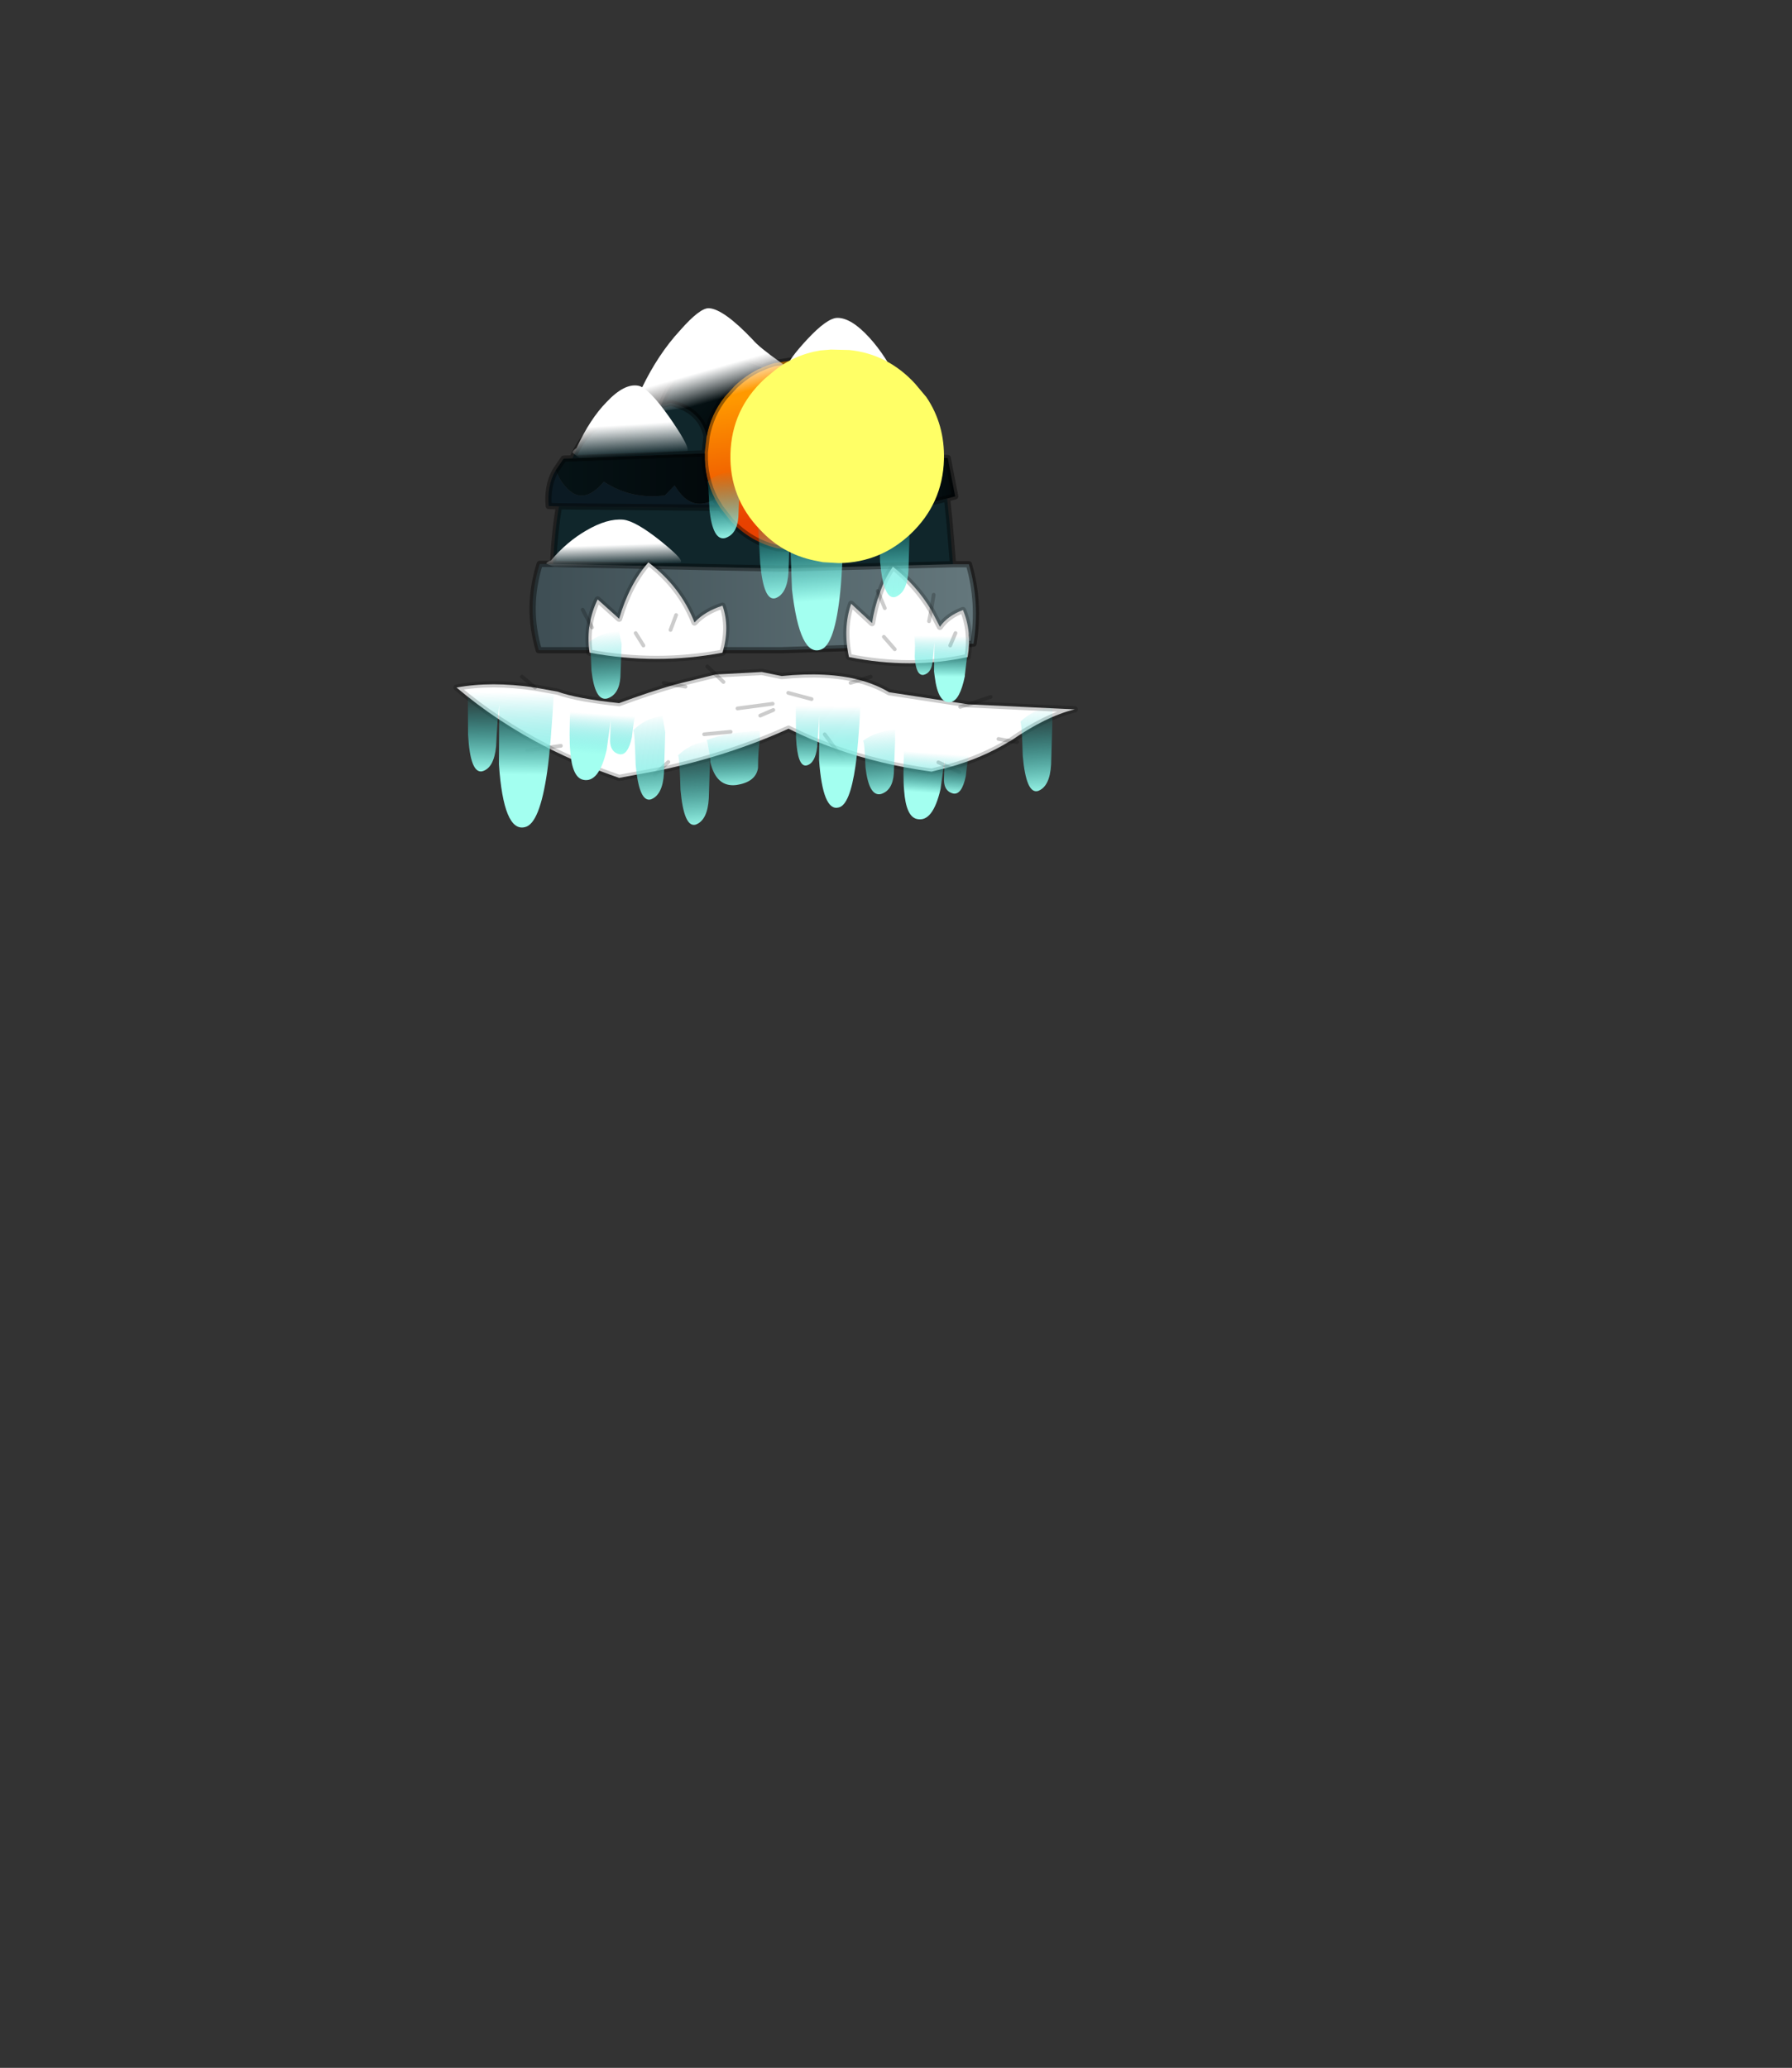 <?xml version="1.0" encoding="UTF-8" standalone="no"?>
<svg xmlns:xlink="http://www.w3.org/1999/xlink" height="531.5px" width="460.6px" xmlns="http://www.w3.org/2000/svg">
  <rect width="100%" height="100%" fill="#333333" stroke="none"/>
  <g transform="matrix(1.0, 0.0, 0.0, 1.0, 193.65, 334.05)">
    <use height="68.75" transform="matrix(1.601, 0.0, 0.0, 1.601, -77.101, -243.379)" width="100.25" xlink:href="#shape0"/>
    <use height="24.25" transform="matrix(1.601, 0.0, 0.0, 1.601, 2.1, -236.15)" width="24.25" xlink:href="#sprite0"/>
    <use height="24.25" transform="matrix(1.252, 0.0, 0.0, 1.252, 6.35, -231.95)" width="24.25" xlink:href="#sprite0"/>
    <use height="83.35" transform="matrix(1.601, 0.0, 0.0, 1.601, -73.418, -254.829)" width="93.85" xlink:href="#shape2"/>
    <use height="24.25" transform="matrix(2.263, 0.0, 0.0, 2.263, -5.9, -244.2)" width="24.25" xlink:href="#sprite0"/>
    <use height="11.5" transform="matrix(1.601, 0.0, 0.0, 1.601, -42.27, -171.956)" width="61.05" xlink:href="#shape3"/>
  </g>
  <defs>
    <g id="shape0" transform="matrix(1.0, 0.0, 0.0, 1.0, 0.5, -0.95)">
      <path d="M62.9 2.35 L64.55 2.6 Q66.1 2.95 67.55 3.6 70.15 4.8 72.25 7.05 76.1 11.1 76.45 16.5 L76.45 18.05 Q76.3 22.15 74.35 25.4 73.25 27.2 71.6 28.75 67.3 32.85 61.5 32.95 L61.2 32.95 59.85 32.9 59.0 32.85 57.75 32.6 Q53.25 31.6 49.9 28.1 45.55 23.5 45.75 17.15 45.9 11.8 49.2 7.85 L50.55 6.4 Q52.45 4.6 54.6 3.6 56.0 2.95 57.55 2.6 L58.65 2.4 60.2 2.25 62.9 2.35 M69.9 9.3 Q66.8 5.95 62.45 5.5 L60.35 5.45 59.15 5.55 Q56.1 6.05 53.75 8.0 L52.8 8.8 Q49.1 12.25 48.95 17.25 48.8 22.25 52.3 25.9 54.85 28.65 58.45 29.4 L59.45 29.6 61.2 29.7 61.4 29.7 Q66.0 29.6 69.4 26.4 73.05 22.95 73.2 17.95 73.3 13.95 71.2 10.85 L69.9 9.3" fill="#d3b438" fill-rule="evenodd" stroke="none"/>
      <path d="M63.7 10.55 Q64.65 9.65 66.0 9.7 L66.05 9.7 Q67.4 9.7 68.25 10.7 69.1 11.65 69.1 13.0 L68.8 22.25 Q68.75 23.55 67.85 24.45 66.9 25.3 65.55 25.3 L65.5 25.3 Q64.15 25.25 63.3 24.3 62.4 23.35 62.45 22.05 L62.75 12.8 Q62.75 11.45 63.7 10.55 M57.3 9.4 L57.35 9.4 Q58.7 9.45 59.55 10.45 60.45 11.35 60.45 12.7 L60.15 21.95 Q60.1 23.25 59.15 24.2 58.2 25.05 56.85 25.0 L56.8 25.0 Q55.45 25.0 54.6 24.05 53.7 23.1 53.75 21.8 L54.05 12.55 Q54.05 11.2 55.0 10.3 55.95 9.4 57.3 9.4" fill="#ffffff" fill-rule="evenodd" stroke="none"/>
      <path d="M69.9 9.3 L71.2 10.85 Q73.3 13.95 73.2 17.95 73.05 22.95 69.4 26.4 66.0 29.6 61.4 29.7 L61.2 29.7 59.45 29.6 58.45 29.4 Q54.85 28.65 52.3 25.9 48.8 22.25 48.95 17.25 49.1 12.25 52.8 8.8 L53.75 8.0 Q56.1 6.05 59.15 5.55 L60.35 5.45 62.45 5.5 Q66.8 5.95 69.9 9.3 M63.7 10.55 Q62.75 11.45 62.75 12.8 L62.45 22.05 Q62.4 23.35 63.3 24.3 64.15 25.25 65.5 25.3 L65.55 25.3 Q66.9 25.3 67.85 24.45 68.75 23.55 68.8 22.25 L69.1 13.0 Q69.1 11.65 68.25 10.7 67.4 9.7 66.05 9.7 L66.0 9.7 Q64.65 9.65 63.7 10.55 M57.3 9.4 Q55.95 9.4 55.0 10.3 54.05 11.2 54.05 12.55 L53.75 21.8 Q53.7 23.1 54.6 24.05 55.45 25.0 56.8 25.0 L56.85 25.0 Q58.2 25.05 59.15 24.2 60.1 23.25 60.15 21.95 L60.45 12.7 Q60.45 11.35 59.55 10.45 58.7 9.45 57.35 9.4 L57.3 9.4" fill="#ffff99" fill-rule="evenodd" stroke="none"/>
      <path d="M15.5 34.85 Q15.75 29.6 16.45 25.6 L42.35 25.85 44.0 27.95 Q47.25 31.35 51.55 32.35 L59.0 32.85 59.85 32.9 60.65 32.95 61.2 32.95 61.5 32.95 Q67.3 32.85 71.6 28.75 73.25 27.2 74.35 25.4 L78.75 24.35 79.15 28.25 79.7 34.9 51.9 35.6 15.5 34.85 M18.6 17.9 Q20.1 14.45 22.3 12.95 26.9 10.6 32.8 9.35 L32.85 9.35 32.9 9.35 34.4 9.0 Q39.25 10.15 40.15 14.4 L39.85 16.95 39.85 17.1 18.6 17.9" fill="#10262b" fill-rule="evenodd" stroke="none"/>
      <path d="M16.45 25.6 L14.8 25.55 Q14.65 24.05 14.9 22.65 15.15 21.15 15.9 19.85 L16.55 21.15 Q19.7 26.35 23.65 21.65 28.1 24.55 33.45 23.85 L35.0 22.25 35.55 23.05 Q38.0 26.45 41.5 24.45 L42.35 25.85 16.45 25.6" fill="#0b1a23" fill-rule="evenodd" stroke="none"/>
      <path d="M79.7 34.9 L82.25 34.9 Q84.05 41.05 83.0 47.65 L82.2 47.7 82.3 46.2 77.2 46.25 76.7 46.2 73.5 46.3 73.6 48.0 52.2 48.7 13.2 48.7 Q11.15 41.8 13.35 34.85 L15.5 34.85 51.9 35.6 79.7 34.9 M76.65 47.9 L76.7 47.45 76.7 47.9 76.65 47.9" fill="url(#gradient0)" fill-rule="evenodd" stroke="none"/>
      <path d="M76.45 16.5 L77.05 17.8 78.85 17.85 80.05 24.0 78.75 24.35 74.35 25.4 Q76.3 22.15 76.45 18.05 L76.45 16.5" fill="url(#gradient1)" fill-rule="evenodd" stroke="none"/>
      <path d="M49.0 3.35 Q50.0 2.9 51.05 2.6 L54.4 2.1 60.2 2.25 58.65 2.4 57.55 2.6 Q56.0 2.95 54.6 3.6 52.45 4.6 50.55 6.4 L49.2 7.85 Q45.9 11.8 45.75 17.15 45.55 23.5 49.9 28.1 53.25 31.6 57.75 32.6 L59.0 32.85 51.55 32.35 Q47.25 31.35 44.0 27.95 L42.35 25.85 41.5 24.45 Q39.75 21.1 39.85 17.1 L39.85 16.95 40.15 14.4 Q40.8 10.85 43.05 8.0 L44.65 6.25 Q46.4 4.6 48.4 3.6 L49.0 3.35" fill="url(#gradient2)" fill-rule="evenodd" stroke="none"/>
      <path d="M32.85 9.35 Q34.4 5.4 36.45 3.6 L37.85 2.6 Q41.65 0.35 47.3 2.6 L49.0 3.35 48.4 3.6 Q46.4 4.6 44.65 6.25 L43.05 8.0 Q40.8 10.85 40.15 14.4 39.25 10.15 34.4 9.0 L32.9 9.35 32.85 9.35" fill="url(#gradient3)" fill-rule="evenodd" stroke="none"/>
      <path d="M15.9 19.85 L17.2 17.95 18.6 17.9 39.85 17.1 Q39.75 21.1 41.5 24.45 38.0 26.45 35.55 23.05 L35.0 22.25 33.45 23.85 Q28.1 24.55 23.65 21.65 19.7 26.35 16.55 21.15 L15.9 19.85" fill="url(#gradient4)" fill-rule="evenodd" stroke="none"/>
      <path d="M79.7 34.9 L82.25 34.9 Q84.05 41.05 83.0 47.65 L82.2 47.7 M73.6 48.0 L52.2 48.7 13.2 48.7 Q11.15 41.8 13.35 34.85 L15.5 34.85 Q15.75 29.6 16.45 25.6 L14.8 25.55 Q14.65 24.05 14.9 22.65 15.15 21.15 15.9 19.85 L17.2 17.95 18.6 17.9 Q20.1 14.45 22.3 12.95 26.9 10.6 32.8 9.35 L32.85 9.35 Q34.4 5.4 36.45 3.6 L37.85 2.6 Q41.65 0.35 47.3 2.6 L49.0 3.35 Q50.0 2.9 51.05 2.6 L54.4 2.1 60.2 2.25 61.55 2.25 62.9 2.35 64.55 2.6 Q66.1 2.95 67.55 3.6 70.15 4.8 72.25 7.05 76.1 11.1 76.45 16.5 L77.05 17.8 78.85 17.85 80.05 24.0 78.75 24.35 79.15 28.25 79.7 34.9 51.9 35.6 15.5 34.85 M76.45 16.5 L76.45 18.05 Q76.3 22.15 74.35 25.4 L78.75 24.35 M60.2 2.25 L58.65 2.4 57.55 2.6 Q56.0 2.95 54.6 3.6 52.45 4.6 50.55 6.4 L49.2 7.85 Q45.9 11.8 45.75 17.15 45.55 23.5 49.9 28.1 53.25 31.6 57.75 32.6 L59.0 32.85 59.85 32.9 61.2 32.95 61.5 32.95 Q67.3 32.85 71.6 28.75 73.25 27.2 74.35 25.4 M40.15 14.4 Q40.8 10.85 43.05 8.0 L44.65 6.25 Q46.4 4.6 48.4 3.6 L49.0 3.35 M61.2 32.95 L60.65 32.95 59.85 32.9 M59.0 32.85 L51.55 32.35 Q47.25 31.35 44.0 27.95 L42.35 25.85 16.45 25.6 M76.7 47.9 L76.65 47.9 M62.9 2.35 L60.2 2.25 M42.35 25.85 L41.5 24.45 Q39.75 21.1 39.85 17.1 L18.6 17.9 M32.85 9.35 L32.9 9.35 34.4 9.0 Q39.25 10.15 40.15 14.4 L39.85 16.95 39.85 17.1" fill="none" stroke="#000000" stroke-linecap="round" stroke-linejoin="round" stroke-opacity="0.4" stroke-width="1.0"/>
      <path d="M69.9 9.3 L71.2 10.85 Q73.3 13.95 73.2 17.95 73.05 22.95 69.4 26.4 66.0 29.6 61.4 29.7 L61.2 29.7 59.45 29.6 58.45 29.4 Q54.85 28.65 52.3 25.9 48.8 22.25 48.95 17.25 49.1 12.25 52.8 8.8 L53.75 8.0 Q56.1 6.05 59.15 5.55 L60.35 5.45 62.45 5.5 Q66.8 5.95 69.9 9.3" fill="none" stroke="#000000" stroke-linecap="round" stroke-linejoin="round" stroke-opacity="0.251" stroke-width="1.0"/>
      <path d="M21.75 45.05 L21.4 44.4 21.75 45.05 M21.4 44.4 Q21.75 42.4 22.65 40.55 L26.1 43.65 Q27.75 38.05 30.8 34.6 35.95 38.5 38.2 44.25 39.8 42.5 42.7 41.55 43.9 45.0 42.7 49.1 32.2 51.1 21.35 49.1 21.0 46.65 21.4 44.4 M30.0 47.95 L28.75 45.95 30.0 47.95 M34.35 45.45 L35.25 43.05 34.35 45.45" fill="#ffffff" fill-rule="evenodd" stroke="none"/>
      <path d="M21.4 44.4 Q21.75 42.4 22.65 40.55 L26.1 43.65 Q27.75 38.05 30.8 34.6 35.95 38.5 38.2 44.25 39.8 42.5 42.7 41.55 43.9 45.0 42.7 49.1 32.2 51.1 21.35 49.1 21.0 46.65 21.4 44.4" fill="none" stroke="#000000" stroke-linecap="round" stroke-linejoin="round" stroke-opacity="0.2" stroke-width="1.0"/>
      <path d="M21.4 44.4 L21.75 45.05 M21.4 44.4 L20.25 42.2 M35.25 43.05 L34.35 45.45 M28.75 45.95 L30.0 47.95" fill="none" stroke="#000000" stroke-linecap="round" stroke-linejoin="round" stroke-opacity="0.2" stroke-width="0.6"/>
      <path d="M76.2 42.25 L77.6 44.95 Q78.8 43.2 81.3 42.25 82.75 45.7 82.05 49.8 72.9 51.8 63.0 49.8 62.0 45.2 63.35 41.25 L66.7 44.35 Q67.1 41.85 67.85 39.8 L68.75 41.95 67.85 39.8 Q68.7 37.2 70.05 35.3 73.8 38.25 76.2 42.25 L75.85 44.05 76.2 42.25 M79.25 47.95 L80.1 45.95 79.25 47.95 M70.35 48.55 L68.6 46.55 70.35 48.55" fill="#ffffff" fill-rule="evenodd" stroke="none"/>
      <path d="M76.2 42.25 L77.6 44.95 Q78.8 43.2 81.3 42.25 82.75 45.7 82.05 49.8 72.9 51.8 63.0 49.8 62.0 45.2 63.35 41.25 L66.7 44.35 Q67.1 41.85 67.85 39.8 68.7 37.2 70.05 35.3 73.8 38.25 76.2 42.25" fill="none" stroke="#000000" stroke-linecap="round" stroke-linejoin="round" stroke-opacity="0.2" stroke-width="1.0"/>
      <path d="M67.85 39.8 L67.6 39.2 M68.6 46.55 L70.35 48.55 M67.85 39.8 L68.75 41.95 M76.2 42.25 L75.85 44.05 M80.1 45.95 L79.25 47.95 M76.2 42.25 L76.6 39.8" fill="none" stroke="#000000" stroke-linecap="round" stroke-linejoin="round" stroke-opacity="0.2" stroke-width="0.6"/>
      <path d="M82.2 57.4 L82.4 57.4 99.25 58.2 Q94.65 59.3 88.9 63.3 L88.75 63.35 Q84.45 66.0 79.05 67.5 L77.35 66.7 79.05 67.5 76.25 68.2 Q67.95 67.05 60.8 64.5 56.85 63.1 53.3 61.3 43.85 65.6 32.55 68.0 L26.1 69.2 Q20.0 67.1 14.6 64.35 L16.75 64.05 14.6 64.35 Q6.55 60.25 0.0 54.7 5.6 53.65 12.6 54.7 L16.2 55.35 Q19.4 56.5 26.1 57.2 30.95 55.4 34.95 54.25 L41.6 52.6 49.0 52.2 52.2 52.85 Q59.55 52.1 64.75 53.5 67.35 54.2 69.45 55.45 L82.2 57.4 80.85 57.8 82.2 57.4 M87.0 62.95 L88.9 63.3 87.0 62.95 M63.25 53.95 L64.75 53.5 63.25 53.95 M60.8 64.5 L59.1 62.2 60.8 64.5 M57.0 56.55 L53.25 55.55 57.0 56.55 M48.75 59.2 L50.85 58.3 48.75 59.2 M42.85 53.8 L41.6 52.6 42.85 53.8 M44.0 61.8 L39.75 62.2 44.0 61.8 M34.0 66.65 L32.55 68.0 34.0 66.65 M36.75 54.55 L34.95 54.25 36.75 54.55 M45.1 58.05 L50.75 57.3 45.1 58.05" fill="#ffffff" fill-rule="evenodd" stroke="none"/>
      <path d="M82.2 57.4 L82.4 57.4 99.25 58.2 Q94.65 59.3 88.9 63.3 L88.75 63.35 Q84.45 66.0 79.05 67.5 L76.25 68.2 Q67.95 67.05 60.8 64.5 56.85 63.1 53.3 61.3 43.85 65.6 32.55 68.0 L26.1 69.2 Q20.0 67.1 14.6 64.35 6.55 60.25 0.0 54.7 5.6 53.65 12.6 54.7 L16.2 55.35 Q19.4 56.5 26.1 57.2 30.95 55.4 34.95 54.25 L41.6 52.6 49.0 52.2 52.2 52.85 Q59.55 52.1 64.75 53.5 67.35 54.2 69.45 55.45 L82.2 57.4" fill="none" stroke="#000000" stroke-linecap="round" stroke-linejoin="round" stroke-opacity="0.2" stroke-width="1.0"/>
      <path d="M88.9 63.3 L90.0 63.45 M79.05 67.5 L80.75 68.3 M77.35 66.7 L79.05 67.5 M88.9 63.3 L87.0 62.95 M60.8 64.5 L62.1 66.3 M82.2 57.4 L85.75 56.2 M80.85 57.8 L82.2 57.4 M64.75 53.5 L63.25 53.95 M32.55 68.0 L31.75 68.75 M50.85 58.3 L48.75 59.2 M53.25 55.55 L57.0 56.55 M59.1 62.2 L60.8 64.5 M64.75 53.5 L66.5 52.95 M39.75 62.2 L44.0 61.8 M41.6 52.6 L42.85 53.8 M34.95 54.25 L33.25 53.95 M14.6 64.35 L11.35 64.8 M32.55 68.0 L34.0 66.65 M41.6 52.6 L40.25 51.3 M34.95 54.25 L36.75 54.55 M12.6 54.7 L10.5 52.95 M14.6 64.35 L16.75 64.05 M50.75 57.3 L45.1 58.05" fill="none" stroke="#000000" stroke-linecap="round" stroke-linejoin="round" stroke-opacity="0.2" stroke-width="0.6"/>
      <path d="M45.0 19.8 L45.45 21.9 45.25 27.25 Q45.05 30.1 43.1 30.7 41.15 31.15 40.6 26.15 40.45 21.7 40.2 21.65 42.15 20.1 45.0 19.8" fill="url(#gradient5)" fill-rule="evenodd" stroke="none"/>
      <path d="M53.5 29.35 L53.3 36.1 Q53.1 39.65 51.2 40.35 49.3 40.9 48.75 34.75 L48.35 27.6 53.4 26.9 53.5 26.9 54.15 26.9 62.15 25.85 Q62.05 35.05 61.6 39.3 60.75 47.8 58.5 48.6 55.1 49.85 53.85 38.95 L53.5 29.35" fill="url(#gradient6)" fill-rule="evenodd" stroke="none"/>
      <path d="M68.0 34.55 Q67.85 29.1 67.6 29.05 69.6 27.05 72.65 26.7 L72.75 26.7 72.75 29.15 72.55 35.9 Q72.35 39.45 70.45 40.15 68.55 40.7 68.0 34.55" fill="url(#gradient7)" fill-rule="evenodd" stroke="none"/>
    </g>
    <linearGradient gradientTransform="matrix(0.043, 0.0, 0.0, 0.009, 47.7, 41.75)" gradientUnits="userSpaceOnUse" id="gradient0" spreadMethod="pad" x1="-819.2" x2="819.2">
      <stop offset="0.0" stop-color="#3e4e54"/>
      <stop offset="1.0" stop-color="#64777c"/>
    </linearGradient>
    <linearGradient gradientTransform="matrix(0.004, 0.0, 0.0, 0.005, 77.2, 20.95)" gradientUnits="userSpaceOnUse" id="gradient1" spreadMethod="pad" x1="-819.2" x2="819.2">
      <stop offset="0.0" stop-color="#061316"/>
      <stop offset="1.0" stop-color="#02080a"/>
    </linearGradient>
    <linearGradient gradientTransform="matrix(0.002, 0.012, -0.019, 0.003, 50.05, 17.5)" gradientUnits="userSpaceOnUse" id="gradient2" spreadMethod="pad" x1="-819.2" x2="819.2">
      <stop offset="0.0" stop-color="#ff9900"/>
      <stop offset="1.0" stop-color="#e84100"/>
    </linearGradient>
    <linearGradient gradientTransform="matrix(0.004, 0.004, -0.006, 0.006, 42.3, 8.9)" gradientUnits="userSpaceOnUse" id="gradient3" spreadMethod="pad" x1="-819.2" x2="819.2">
      <stop offset="0.0" stop-color="#061316"/>
      <stop offset="1.0" stop-color="#02080a"/>
    </linearGradient>
    <linearGradient gradientTransform="matrix(0.017, 0.0, 0.0, 0.005, 28.55, 21.45)" gradientUnits="userSpaceOnUse" id="gradient4" spreadMethod="pad" x1="-819.2" x2="819.2">
      <stop offset="0.0" stop-color="#061316"/>
      <stop offset="1.0" stop-color="#02080a"/>
    </linearGradient>
    <linearGradient gradientTransform="matrix(0.002, -0.007, -0.014, 0.001, 50.45, 25.1)" gradientUnits="userSpaceOnUse" id="gradient5" spreadMethod="pad" x1="-819.2" x2="819.2">
      <stop offset="0.0" stop-color="#a3fff0"/>
      <stop offset="1.0" stop-color="#09cdc9" stop-opacity="0.0"/>
    </linearGradient>
    <linearGradient gradientTransform="matrix(0.002, -0.009, -0.014, 0.001, 58.35, 33.5)" gradientUnits="userSpaceOnUse" id="gradient6" spreadMethod="pad" x1="-819.2" x2="819.2">
      <stop offset="0.0" stop-color="#a3fff0"/>
      <stop offset="1.0" stop-color="#09cdc9" stop-opacity="0.0"/>
    </linearGradient>
    <linearGradient gradientTransform="matrix(0.002, -0.009, -0.014, 0.001, 77.6, 33.3)" gradientUnits="userSpaceOnUse" id="gradient7" spreadMethod="pad" x1="-819.2" x2="819.2">
      <stop offset="0.0" stop-color="#a3fff0"/>
      <stop offset="1.0" stop-color="#09cdc9" stop-opacity="0.0"/>
    </linearGradient>
    <g id="sprite0" transform="matrix(1.0, 0.0, 0.0, 1.0, 0.0, 0.0)">
      <use height="24.25" transform="matrix(1.0, 0.0, 0.0, 1.0, 0.0, 0.0)" width="24.25" xlink:href="#shape1"/>
    </g>
    <g id="shape1" transform="matrix(1.0, 0.0, 0.0, 1.0, 0.0, 0.0)">
      <path d="M22.25 5.4 Q24.35 8.5 24.25 12.5 24.1 17.5 20.45 20.95 17.05 24.15 12.45 24.25 L12.25 24.25 10.5 24.15 9.5 23.95 Q5.9 23.2 3.35 20.45 -0.15 16.8 0.0 11.8 0.15 6.8 3.85 3.35 L4.8 2.55 Q7.15 0.6 10.2 0.1 L11.4 0.0 13.5 0.05 Q17.85 0.5 20.95 3.85 L22.25 5.4" fill="#ffff66" fill-rule="evenodd" stroke="none"/>
    </g>
    <g id="shape2" transform="matrix(1.0, 0.0, 0.0, 1.0, -1.8, 6.2)">
      <path d="M61.15 -4.65 Q59.5 -4.65 56.25 -1.15 53.25 2.1 53.25 3.0 53.25 4.15 59.25 5.95 65.0 7.7 67.9 7.7 L69.8 7.65 71.75 6.7 71.1 5.9 Q68.9 1.4 66.3 -1.45 63.4 -4.65 61.15 -4.65" fill="url(#gradient8)" fill-rule="evenodd" stroke="none"/>
      <path d="M31.1 18.65 L22.45 18.9 20.55 18.45 18.6 17.0 Q18.65 16.65 19.25 16.25 21.45 11.55 24.05 8.9 26.95 5.8 29.2 6.25 30.85 6.6 34.1 11.2 37.1 15.5 37.1 16.5 37.1 17.8 31.1 18.65" fill="url(#gradient9)" fill-rule="evenodd" stroke="none"/>
      <path d="M18.9 36.05 L16.7 35.75 14.4 34.8 Q14.45 34.55 15.15 34.3 17.75 31.25 20.8 29.5 24.2 27.5 26.8 27.75 28.75 28.0 32.55 31.0 36.05 33.8 36.05 34.45 36.05 35.3 29.05 35.85 22.3 36.4 18.9 36.05" fill="url(#gradient10)" fill-rule="evenodd" stroke="none"/>
      <path d="M47.55 -1.15 Q48.55 0.05 51.95 2.45 54.15 3.95 54.15 5.5 54.15 7.2 44.3 8.85 L29.35 10.75 27.9 10.7 28.75 8.15 29.75 6.6 Q32.35 1.2 35.85 -2.6 39.05 -6.25 40.5 -6.2 42.85 -6.1 47.55 -1.15" fill="url(#gradient11)" fill-rule="evenodd" stroke="none"/>
      <path d="M95.65 60.3 L95.45 67.05 Q95.25 70.6 93.35 71.3 91.45 71.85 90.9 65.7 90.75 60.25 90.5 60.2 92.5 58.2 95.55 57.85 L95.65 57.85 95.65 60.3" fill="url(#gradient12)" fill-rule="evenodd" stroke="none"/>
      <path d="M81.75 68.95 Q81.1 72.0 79.7 71.7 78.3 71.35 78.25 69.6 L78.35 66.25 77.7 71.0 Q76.45 76.4 73.9 75.8 72.15 75.4 71.85 71.2 71.65 69.1 71.85 64.5 L77.9 65.05 78.5 65.05 82.3 65.4 Q82.05 66.2 81.75 68.95" fill="url(#gradient13)" fill-rule="evenodd" stroke="none"/>
      <path d="M33.05 59.25 L33.5 61.85 33.3 68.4 Q33.1 71.95 31.2 72.65 29.3 73.2 28.75 67.05 28.6 61.6 28.35 61.55 30.25 59.65 33.05 59.25" fill="url(#gradient14)" fill-rule="evenodd" stroke="none"/>
      <path d="M24.9 58.75 L28.7 59.1 Q28.45 59.9 28.15 62.65 27.5 65.7 26.1 65.4 24.7 65.05 24.65 63.3 L24.75 59.95 24.1 64.7 Q22.85 70.1 20.3 69.5 18.55 69.1 18.25 64.9 18.05 62.8 18.25 58.2 L24.3 58.75 24.9 58.75" fill="url(#gradient15)" fill-rule="evenodd" stroke="none"/>
      <path d="M40.7 65.9 L40.25 63.3 40.1 63.15 Q43.45 61.85 48.55 61.65 L48.7 61.65 48.7 63.2 Q48.4 64.7 48.4 67.6 48.05 69.9 44.85 70.35 41.7 70.7 40.75 66.7 L40.7 65.9" fill="url(#gradient16)" fill-rule="evenodd" stroke="none"/>
      <path d="M40.7 65.9 L40.5 72.45 Q40.3 76.0 38.4 76.7 36.5 77.25 35.95 71.1 35.8 65.65 35.55 65.6 37.45 63.7 40.25 63.3 L40.7 65.9" fill="url(#gradient17)" fill-rule="evenodd" stroke="none"/>
      <path d="M1.8 55.15 L6.85 54.95 7.6 55.05 15.65 54.9 Q15.15 64.05 14.55 68.2 13.35 76.55 11.0 77.1 7.55 78.0 6.8 67.0 L6.85 57.45 Q6.55 59.7 6.35 64.15 6.0 67.65 4.1 68.15 2.2 68.5 1.85 62.3 L1.8 55.15" fill="url(#gradient18)" fill-rule="evenodd" stroke="none"/>
      <path d="M70.3 61.45 L70.4 61.45 70.4 63.35 70.2 68.5 Q70.0 71.25 68.1 71.8 66.2 72.2 65.65 67.5 65.5 63.3 65.25 63.25 67.25 61.75 70.3 61.45" fill="url(#gradient19)" fill-rule="evenodd" stroke="none"/>
      <path d="M64.05 67.25 Q63.15 73.55 61.35 73.95 58.8 74.65 58.2 66.35 L58.25 59.15 57.9 64.2 Q57.6 66.85 56.2 67.2 54.75 67.5 54.5 62.8 L54.45 57.45 58.25 57.3 58.8 57.35 59.1 57.35 59.25 57.5 60.5 57.3 64.85 57.25 Q64.5 64.15 64.05 67.25" fill="url(#gradient20)" fill-rule="evenodd" stroke="none"/>
    </g>
    <linearGradient gradientTransform="matrix(0.0, 0.001, 0.007, 0.0, 62.65, 5.7)" gradientUnits="userSpaceOnUse" id="gradient8" spreadMethod="pad" x1="-819.2" x2="819.2">
      <stop offset="0.0" stop-color="#ffffff"/>
      <stop offset="1.0" stop-color="#ffffff" stop-opacity="0.0"/>
    </linearGradient>
    <linearGradient gradientTransform="matrix(7.0E-4, 0.003, -0.008, 5.0E-4, 27.85, 14.95)" gradientUnits="userSpaceOnUse" id="gradient9" spreadMethod="pad" x1="-819.2" x2="819.2">
      <stop offset="0.0" stop-color="#ffffff"/>
      <stop offset="1.0" stop-color="#ffffff" stop-opacity="0.0"/>
    </linearGradient>
    <linearGradient gradientTransform="matrix(8.0E-4, 0.002, -0.009, 3.0E-4, 25.25, 33.45)" gradientUnits="userSpaceOnUse" id="gradient10" spreadMethod="pad" x1="-819.2" x2="819.2">
      <stop offset="0.0" stop-color="#ffffff"/>
      <stop offset="1.0" stop-color="#ffffff" stop-opacity="0.0"/>
    </linearGradient>
    <linearGradient gradientTransform="matrix(7.0E-4, 0.003, -0.007, 0.002, 41.25, 6.05)" gradientUnits="userSpaceOnUse" id="gradient11" spreadMethod="pad" x1="-819.2" x2="819.2">
      <stop offset="0.0" stop-color="#ffffff"/>
      <stop offset="1.0" stop-color="#ffffff" stop-opacity="0.0"/>
    </linearGradient>
    <linearGradient gradientTransform="matrix(0.002, -0.009, -0.014, 0.001, 100.5, 64.45)" gradientUnits="userSpaceOnUse" id="gradient12" spreadMethod="pad" x1="-819.2" x2="819.2">
      <stop offset="0.0" stop-color="#a3fff0"/>
      <stop offset="1.0" stop-color="#09cdc9" stop-opacity="0.0"/>
    </linearGradient>
    <linearGradient gradientTransform="matrix(-0.001, -0.004, 0.01, 7.0E-4, 74.5, 68.3)" gradientUnits="userSpaceOnUse" id="gradient13" spreadMethod="pad" x1="-819.2" x2="819.2">
      <stop offset="0.0" stop-color="#a3fff0"/>
      <stop offset="1.0" stop-color="#09cdc9" stop-opacity="0.0"/>
    </linearGradient>
    <linearGradient gradientTransform="matrix(0.002, -0.009, -0.014, 0.001, 38.35, 65.8)" gradientUnits="userSpaceOnUse" id="gradient14" spreadMethod="pad" x1="-819.2" x2="819.2">
      <stop offset="0.0" stop-color="#a3fff0"/>
      <stop offset="1.0" stop-color="#09cdc9" stop-opacity="0.0"/>
    </linearGradient>
    <linearGradient gradientTransform="matrix(-0.001, -0.004, 0.01, 7.0E-4, 20.9, 62.0)" gradientUnits="userSpaceOnUse" id="gradient15" spreadMethod="pad" x1="-819.2" x2="819.2">
      <stop offset="0.0" stop-color="#a3fff0"/>
      <stop offset="1.0" stop-color="#09cdc9" stop-opacity="0.0"/>
    </linearGradient>
    <linearGradient gradientTransform="matrix(0.003, -0.006, -0.023, 9.0E-4, 56.85, 65.9)" gradientUnits="userSpaceOnUse" id="gradient16" spreadMethod="pad" x1="-819.2" x2="819.2">
      <stop offset="0.0" stop-color="#a3fff0"/>
      <stop offset="1.0" stop-color="#09cdc9" stop-opacity="0.0"/>
    </linearGradient>
    <linearGradient gradientTransform="matrix(0.002, -0.009, -0.014, 0.001, 45.55, 69.85)" gradientUnits="userSpaceOnUse" id="gradient17" spreadMethod="pad" x1="-819.2" x2="819.2">
      <stop offset="0.0" stop-color="#a3fff0"/>
      <stop offset="1.0" stop-color="#09cdc9" stop-opacity="0.0"/>
    </linearGradient>
    <linearGradient gradientTransform="matrix(0.002, -0.008, -0.014, -2.0E-4, 11.55, 62.1)" gradientUnits="userSpaceOnUse" id="gradient18" spreadMethod="pad" x1="-819.2" x2="819.2">
      <stop offset="0.0" stop-color="#a3fff0"/>
      <stop offset="1.0" stop-color="#09cdc9" stop-opacity="0.0"/>
    </linearGradient>
    <linearGradient gradientTransform="matrix(0.002, -0.007, -0.014, 0.001, 75.25, 66.55)" gradientUnits="userSpaceOnUse" id="gradient19" spreadMethod="pad" x1="-819.2" x2="819.2">
      <stop offset="0.0" stop-color="#a3fff0"/>
      <stop offset="1.0" stop-color="#09cdc9" stop-opacity="0.0"/>
    </linearGradient>
    <linearGradient gradientTransform="matrix(0.002, -0.006, -0.01, -1.0E-4, 61.8, 62.65)" gradientUnits="userSpaceOnUse" id="gradient20" spreadMethod="pad" x1="-819.2" x2="819.2">
      <stop offset="0.0" stop-color="#a3fff0"/>
      <stop offset="1.0" stop-color="#09cdc9" stop-opacity="0.0"/>
    </linearGradient>
    <g id="shape3" transform="matrix(1.0, 0.0, 0.0, 1.0, -21.25, -45.55)">
      <path d="M82.3 46.2 L82.2 47.7 81.6 52.65 81.6 52.85 Q80.8 56.75 79.35 57.0 77.3 57.4 76.75 52.85 L76.65 52.1 76.7 47.9 76.7 47.45 76.65 47.9 76.4 50.7 Q76.15 52.4 74.95 52.65 73.75 52.8 73.55 49.8 L73.6 48.0 73.5 46.3 76.7 46.2 77.2 46.25 82.3 46.2" fill="url(#gradient21)" fill-rule="evenodd" stroke="none"/>
      <path d="M26.05 45.55 L26.5 47.65 26.3 53.0 Q26.1 55.85 24.15 56.45 22.2 56.9 21.65 51.9 21.5 47.45 21.25 47.4 23.2 45.85 26.05 45.55" fill="url(#gradient22)" fill-rule="evenodd" stroke="none"/>
    </g>
    <linearGradient gradientTransform="matrix(0.001, -0.004, -0.009, -1.0E-4, 79.7, 49.7)" gradientUnits="userSpaceOnUse" id="gradient21" spreadMethod="pad" x1="-819.2" x2="819.2">
      <stop offset="0.0" stop-color="#a3fff0"/>
      <stop offset="1.0" stop-color="#09cdc9" stop-opacity="0.0"/>
    </linearGradient>
    <linearGradient gradientTransform="matrix(0.002, -0.007, -0.014, 0.001, 31.5, 50.85)" gradientUnits="userSpaceOnUse" id="gradient22" spreadMethod="pad" x1="-819.2" x2="819.2">
      <stop offset="0.0" stop-color="#a3fff0"/>
      <stop offset="1.0" stop-color="#09cdc9" stop-opacity="0.0"/>
    </linearGradient>
  </defs>
</svg>
